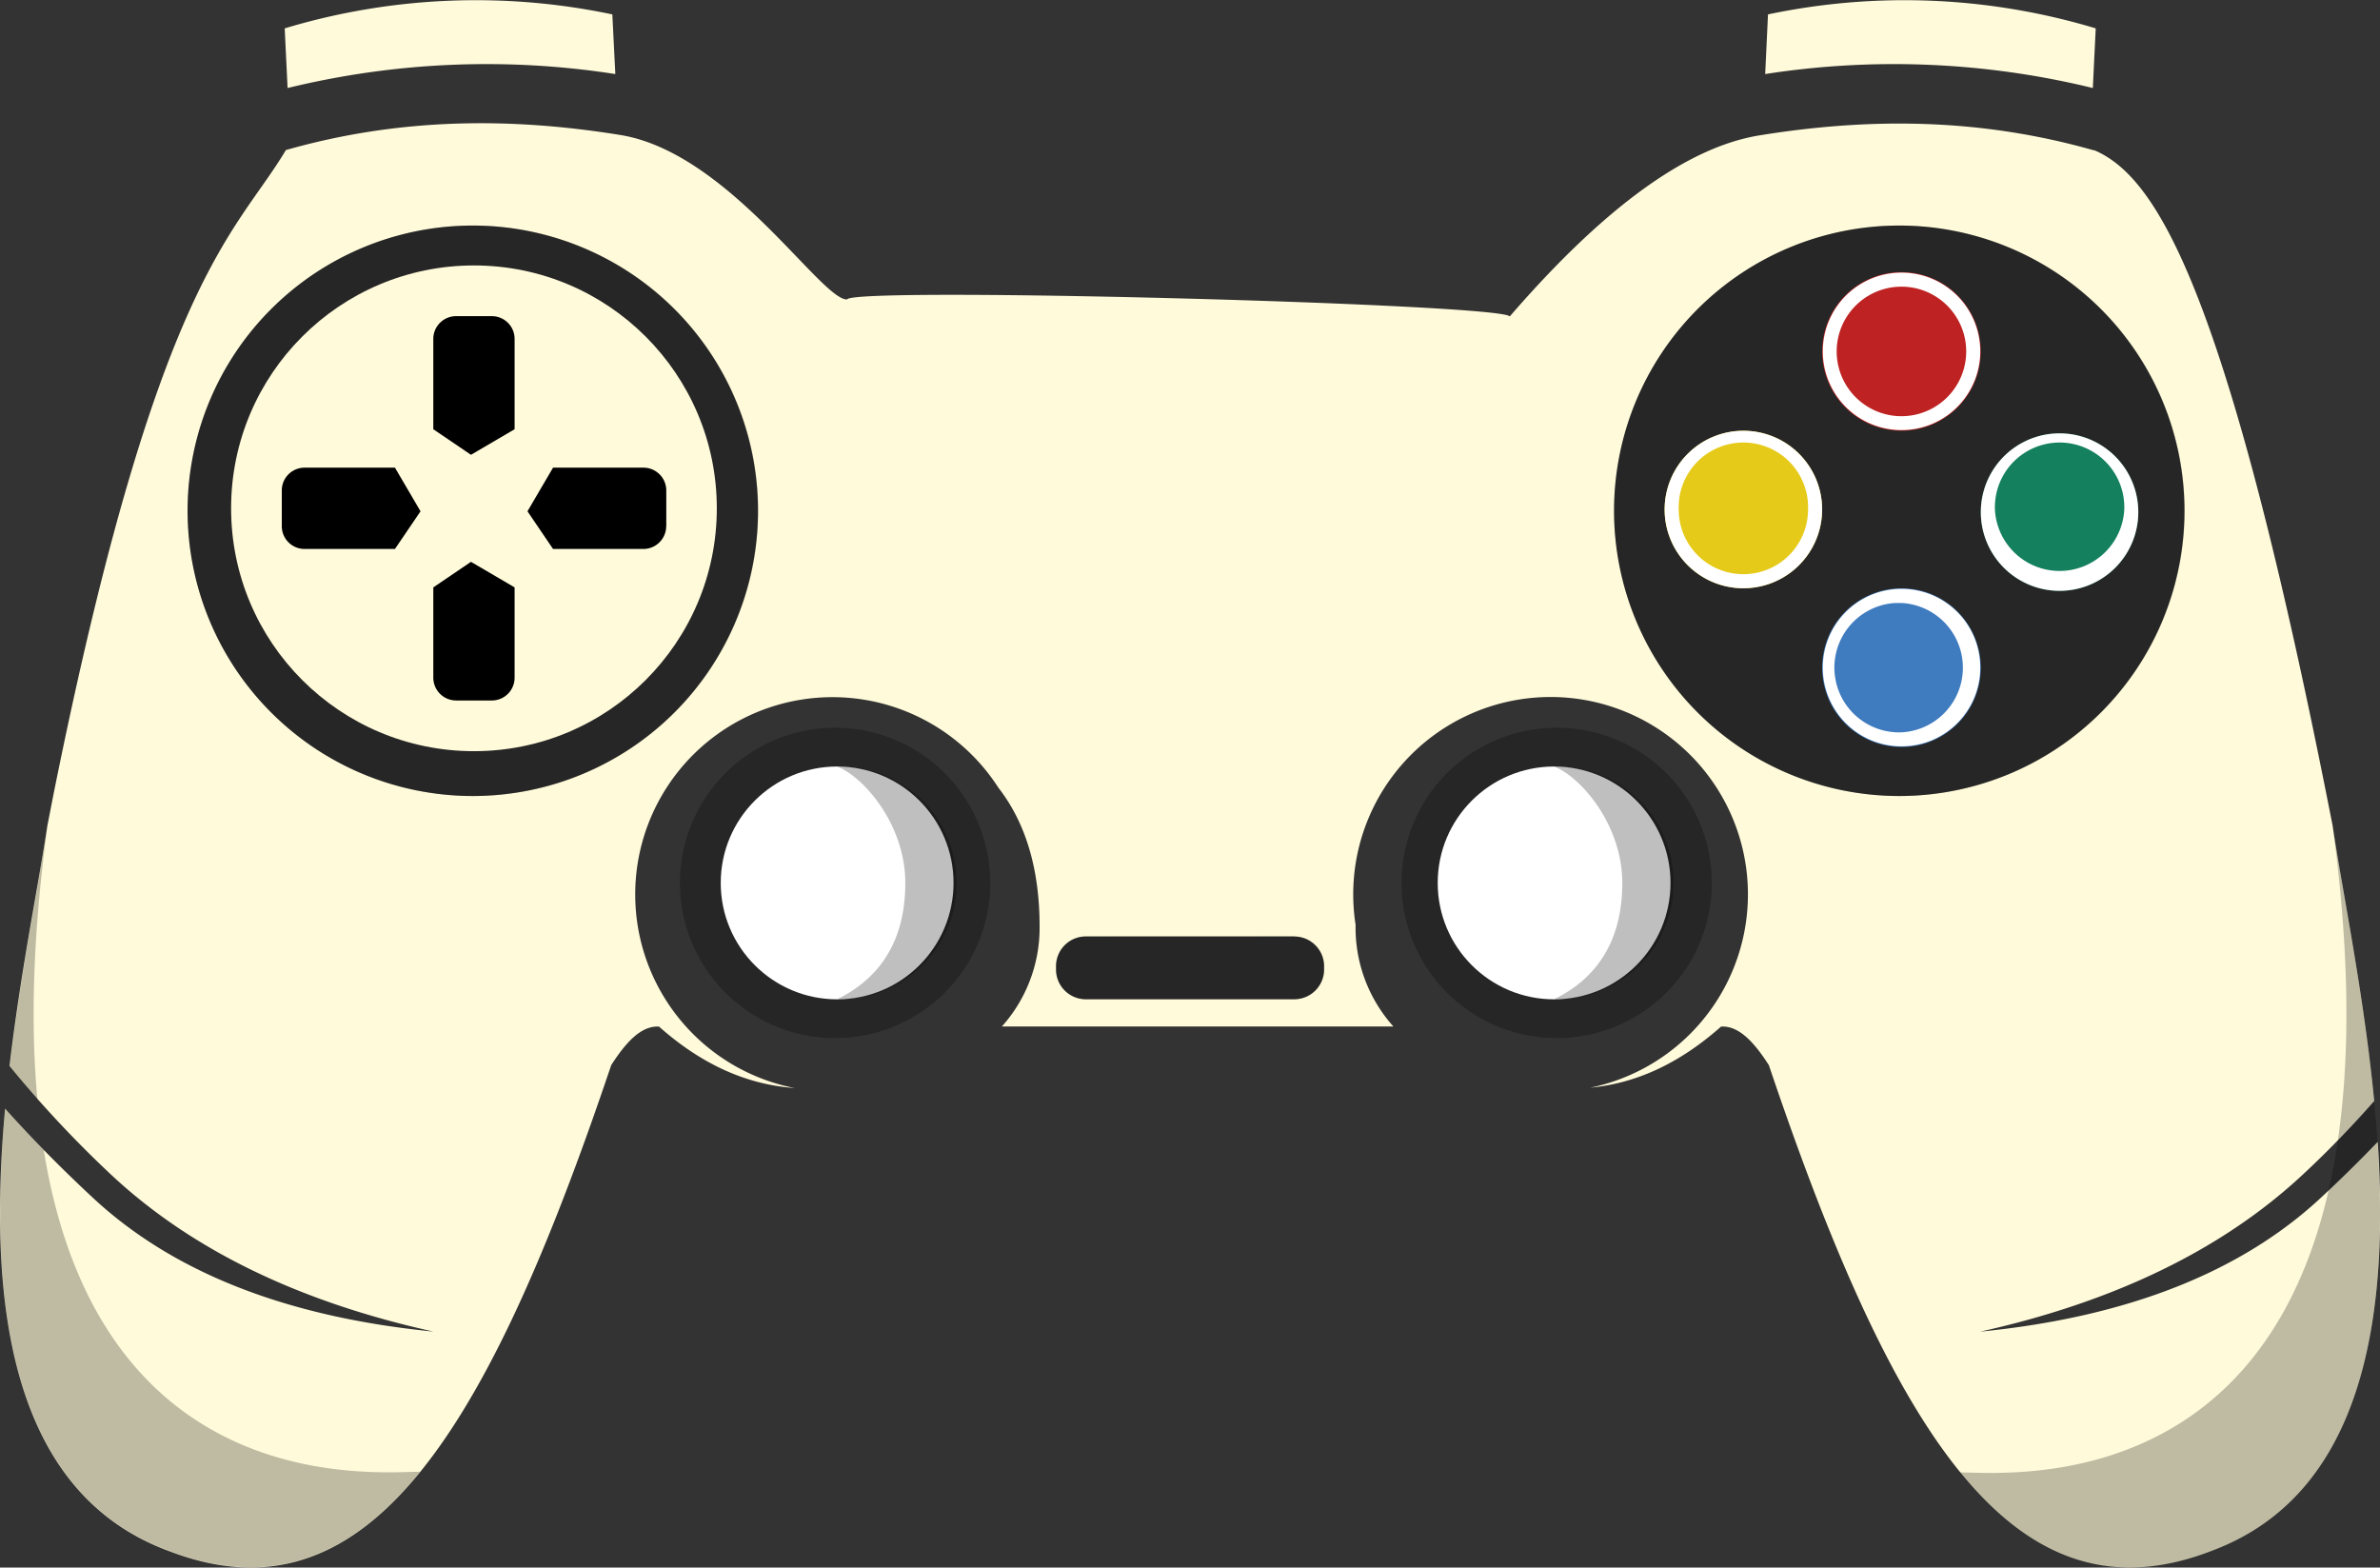 <svg xmlns="http://www.w3.org/2000/svg" viewBox="0 0 279.3 183.95"><rect x="0" y="0" width="279.3" height="183.95" fill="#333333" stroke="none"/><defs><style>.cls-1,.cls-3{fill:#fffada;}.cls-1,.cls-2,.cls-6,.cls-7,.cls-9{fill-rule:evenodd;}.cls-2{opacity:0.25;isolation:isolate;}.cls-4{fill:#bf2222;}.cls-5{fill:#3f7bbf;}.cls-6{fill:#e6ca19;}.cls-7{fill:#14805e;}.cls-8{fill:#fff;}</style></defs><title>games</title><g id="Layer_2" data-name="Layer 2"><g id="Layer_1-2" data-name="Layer 1"><path class="cls-1" d="M245.75,17.62l.43.19c7,3.38,15.22,16.11,27.56,79.08,1.14,7.68,3.66,19.66,4.88,32.32-2.42,2.74-5.18,5.65-8.35,8.6q-14.1,13.16-37.89,18.46,25.86-2.57,40-15.73c2.41-2.24,4.62-4.43,6.65-6.54l.09,1.37c1.11,19.87-2,39.94-19.36,46.54-23.21,9.15-37.37-13-52.18-56.92l-.47-.71c-1.56-2.28-3.22-3.93-5.14-3.81-4.93,4.37-10,6.66-15.35,7.17a23.16,23.16,0,1,0-27.54-19.13v.22a17.37,17.37,0,0,0,4.44,11.73H117.57A17.34,17.34,0,0,0,122,108.73q0-10.08-4.84-16.3a23.15,23.15,0,1,0-23.91,35.25c-5.49-.39-10.8-2.67-15.91-7.21-2.12-.13-3.91,1.88-5.61,4.52l-.89,2.61c-14.34,41.79-28.26,62.84-50.6,54.57l-.69-.26C.61,174.73-1.35,151.57.6,130.1c2.88,3.23,6.34,6.77,10.27,10.43q14.12,13.17,40,15.73Q27.08,151,13,137.81A131.75,131.75,0,0,1,1.12,125.1C2.42,114,4.54,103.73,5.56,96.89L6.3,93.1C18.53,32.43,27.62,27.56,33.55,17.61c13.55-3.86,26.54-3.82,39.24-1.77S96.34,35.22,99.4,35.14c.65-1.53,77.07.52,77.77,2q16.62-19.23,29.35-21.26c12.69-2.05,25.68-2.09,39.23,1.77Zm-93.87,92.27H127.42a3.49,3.49,0,0,0-3.49,3.49v.38a3.49,3.49,0,0,0,3.49,3.5h24.46a3.5,3.5,0,0,0,3.5-3.49h0v-.37a3.5,3.5,0,0,0-3.49-3.5Zm71-83.42a33.47,33.47,0,1,0,0,66.94h0a33.47,33.47,0,0,0,0-66.94Zm-167.4,0a33.47,33.47,0,1,0,0,66.94h0a33.47,33.47,0,1,0,0-66.94Z"/><path class="cls-2" d="M273.74,96.89l.31,2c3.54,22,15.18,71.88-14.31,83.06-11.85,4.67-21.34,1.19-29.75-9.17l2.63.06C244.44,173,283.76,170.82,273.74,96.89ZM5.13,134.94l.17,1c7,40.21,39.07,36.74,44,36.77-8.27,10.18-17.58,13.71-29.14,9.4l-.61-.24C.64,174.73-1.33,151.58.61,130.12Q2.68,132.45,5.13,134.94Zm.44-38c-1.72,12.68-2,23.26-1.18,32.07-1.11-1.26-2.19-2.53-3.26-3.82l.29-2.31c1.27-9.9,3.09-19,4.05-25.3ZM98,85.4a18.21,18.21,0,1,1,0,36.42h0A18.21,18.21,0,0,1,98,85.4Zm84.68,0a18.21,18.21,0,1,1,0,36.42h0a18.21,18.21,0,0,1,0-36.42Zm-30.77,24.49a3.5,3.5,0,0,1,3.5,3.49v.38a3.5,3.5,0,0,1-3.49,3.5H127.42a3.49,3.49,0,0,1-3.49-3.49h0v-.37a3.49,3.49,0,0,1,3.49-3.5Zm71-83.42a33.47,33.47,0,1,1,0,66.94h0a33.47,33.47,0,0,1,0-66.94Zm-167.4,0a33.47,33.47,0,0,1,0,66.94h0a33.47,33.47,0,0,1,0-66.94Z"/><circle class="cls-3" cx="55.62" cy="59.65" r="28.5"/><circle class="cls-4" cx="223.14" cy="41.24" r="9.31"/><circle class="cls-5" cx="223.14" cy="78.35" r="9.31"/><path class="cls-6" d="M213.83,59.79a9.24,9.24,0,1,1-9.24-9.24A9.23,9.23,0,0,1,213.83,59.79Z"/><path class="cls-7" d="M250.93,59.79a9.24,9.24,0,1,1-18.47,0v0a9.24,9.24,0,0,1,18.47,0Z"/><path class="cls-8" d="M223.14,50.47a9.24,9.24,0,1,0-9.23-9.23A9.24,9.24,0,0,0,223.14,50.47Zm0-1.63a7.6,7.6,0,1,1,0-15.2h0a7.6,7.6,0,1,1,0,15.2Zm0,38.74a9.24,9.24,0,1,0-9.23-9.23A9.24,9.24,0,0,0,223.14,87.58Zm0-1.64a7.6,7.6,0,0,1-.75-15.18q.38,0,.75,0a7.6,7.6,0,0,1,0,15.18Zm-9.31-26.15a9.24,9.24,0,1,1-9.24-9.24A9.23,9.23,0,0,1,213.83,59.79Zm-1.65,0A7.59,7.59,0,0,0,197,59.26a4.68,4.68,0,0,0,0,.53,7.59,7.59,0,0,0,15.18,0Zm38.75,0a9.24,9.24,0,1,1-18.47,0v0a9.24,9.24,0,0,1,18.47,0Zm-1.64,0a7.59,7.59,0,0,0-15.18-.53,4.68,4.68,0,0,0,0,.53,7.6,7.6,0,0,0,15.18,0Z"/><circle class="cls-8" cx="98.24" cy="103.61" r="13.66"/><circle class="cls-8" cx="182.38" cy="103.61" r="13.66"/><path class="cls-2" d="M182.38,117.26c5-2.44,8-6.83,8-13.65s-4.86-12.44-8-13.66a13.66,13.66,0,1,1,0,27.31h0Zm-84.14,0c5-2.44,8-6.83,8-13.65s-4.86-12.44-8-13.66a13.66,13.66,0,1,1,0,27.31Z"/><path class="cls-9" d="M53.53,37.1h4.19a2.67,2.67,0,0,1,2.67,2.68V50.37l-5.12,3-4.42-3V39.78a2.67,2.67,0,0,1,2.67-2.68Zm0,45.1a2.68,2.68,0,0,1-2.68-2.68h0V68.93l4.42-3,5.12,3V79.52a2.67,2.67,0,0,1-2.67,2.68ZM33.07,61.75V57.56a2.67,2.67,0,0,1,2.68-2.68h10.6l3,5.12-3,4.42H35.75A2.67,2.67,0,0,1,33.07,61.75Zm45.11,0a2.68,2.68,0,0,1-2.68,2.67H64.9l-3-4.42,3-5.12H75.5a2.68,2.68,0,0,1,2.69,2.67v4.19Z"/><path class="cls-1" d="M33.41,3.33A77.74,77.74,0,0,1,71.86,1.69l.35,7a98.43,98.43,0,0,0-38.46,1.64Zm212.53,0a77.77,77.77,0,0,0-38.46-1.64l-.33,7a98.37,98.37,0,0,1,38.45,1.64Z"/></g></g></svg>